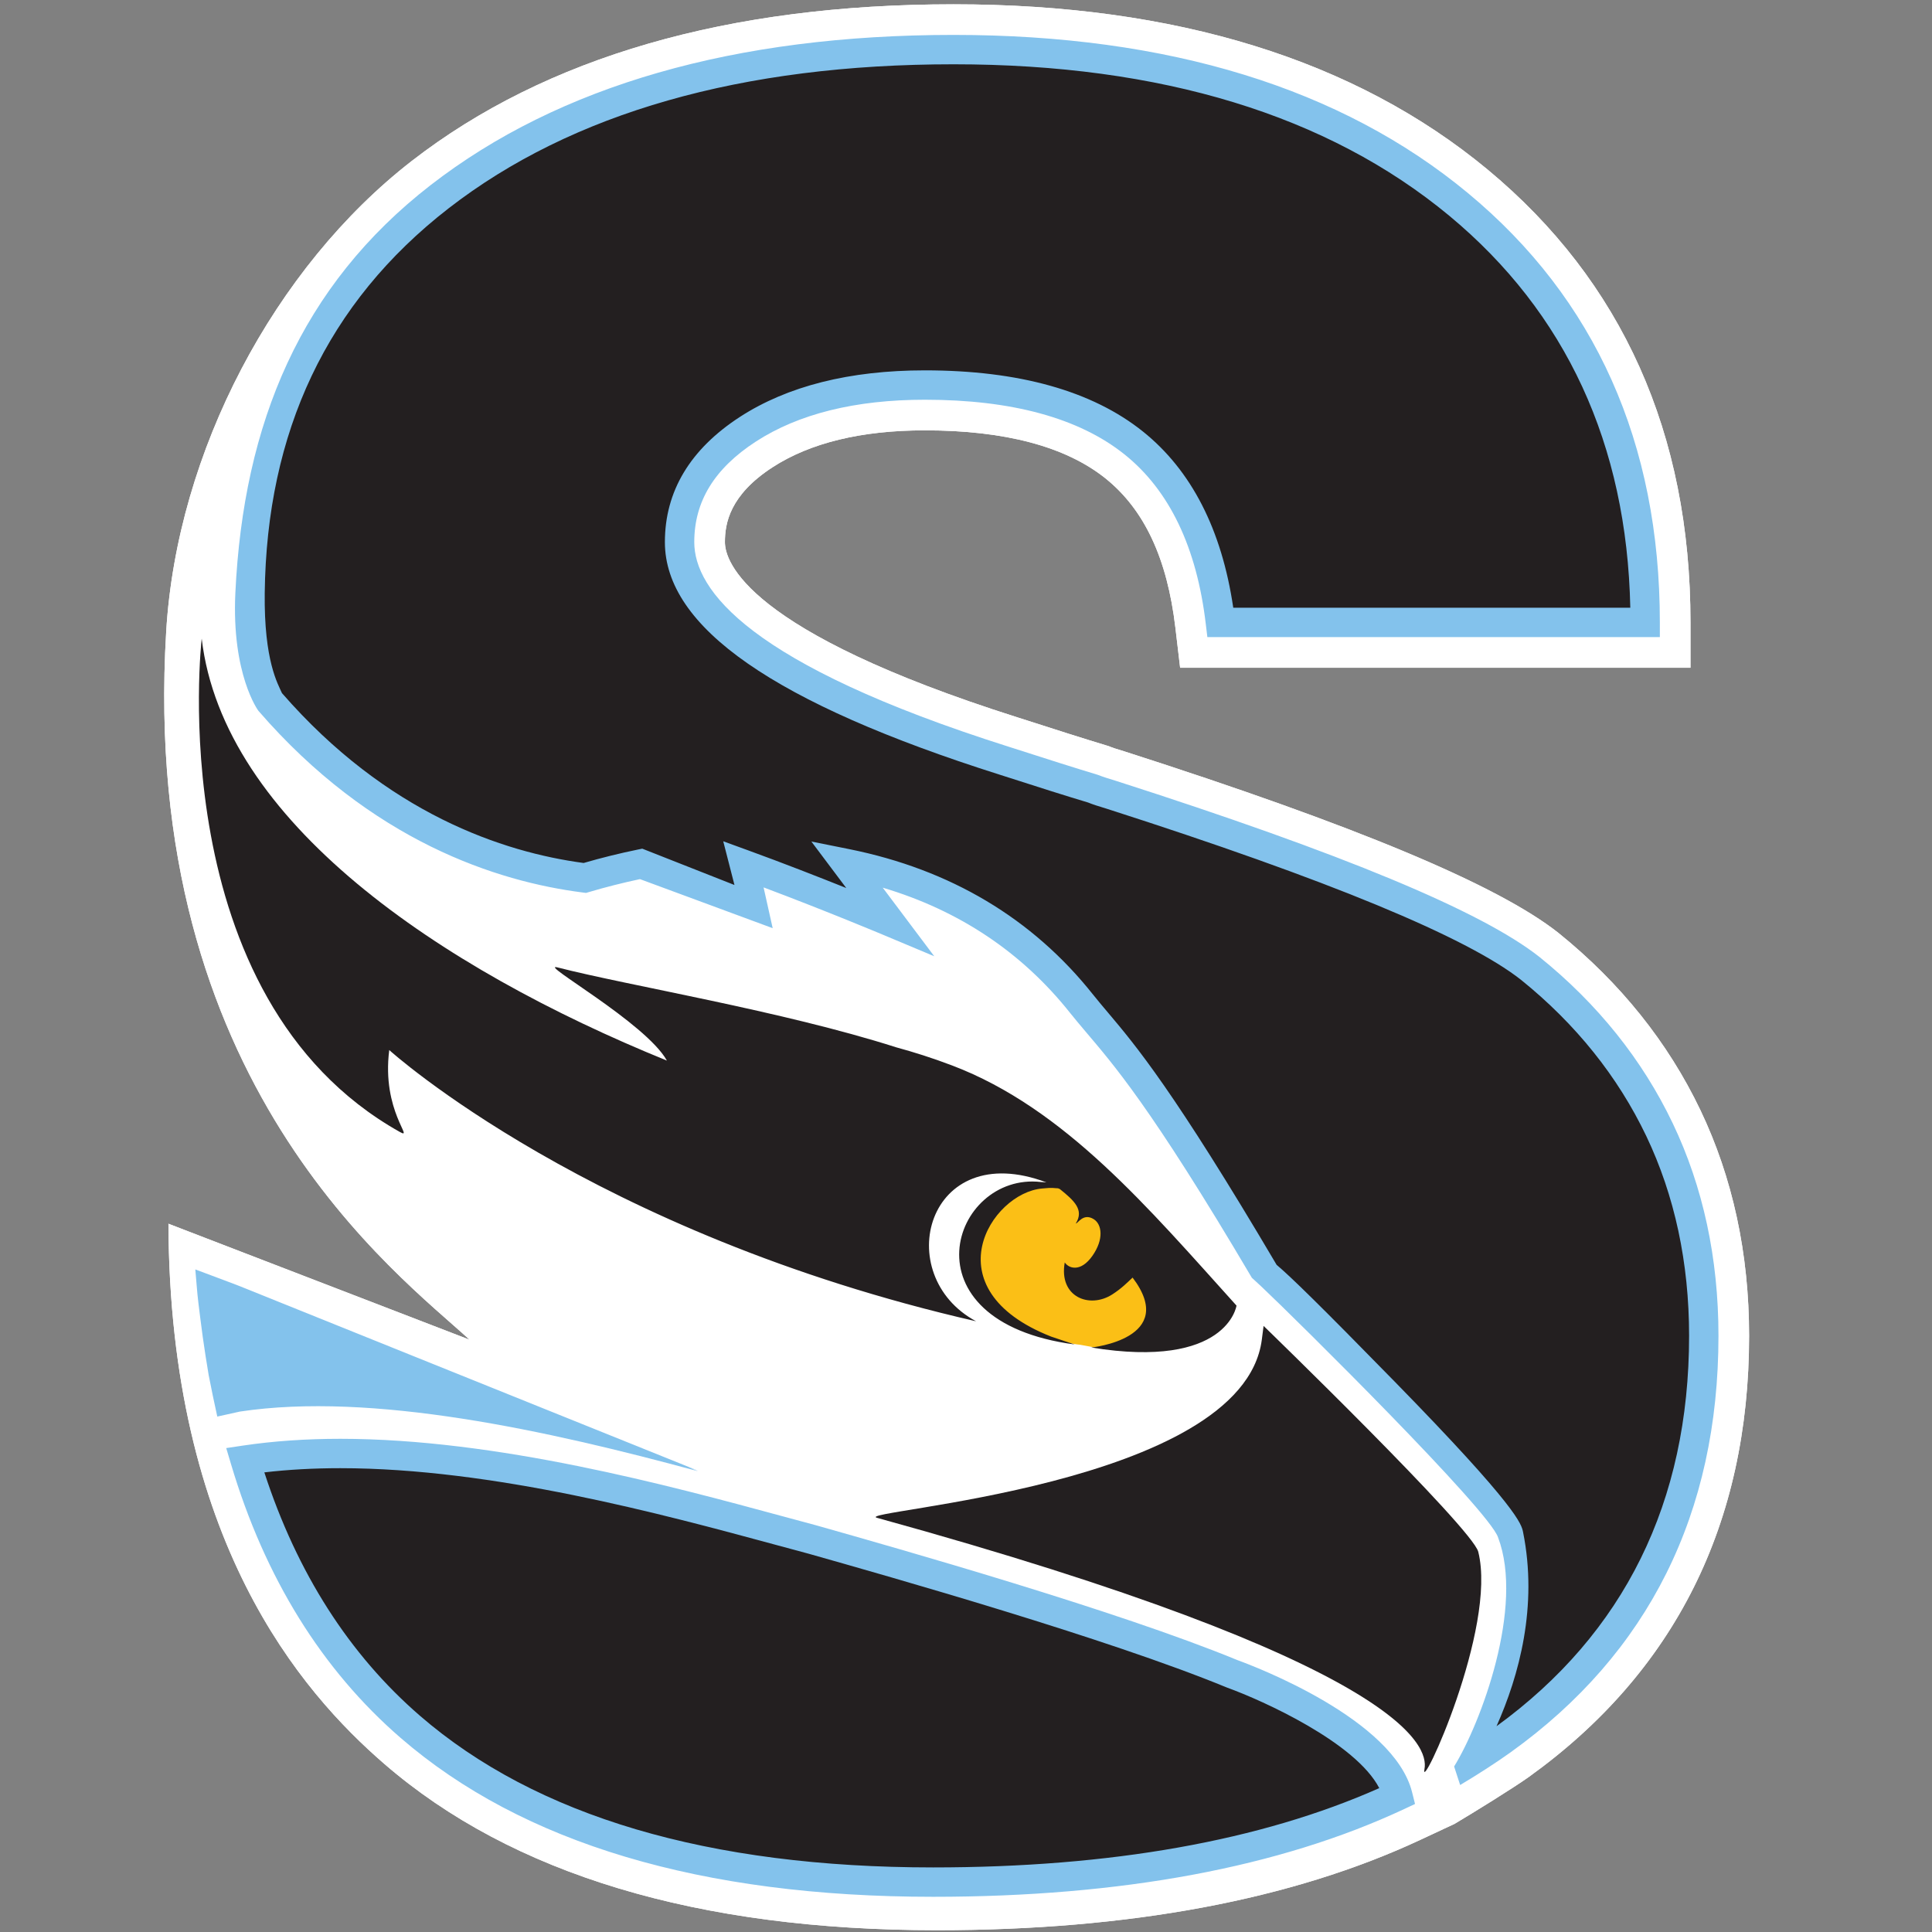 <?xml version="1.0" encoding="UTF-8"?>
<svg width="200px" height="200px" viewBox="0 0 200 200" version="1.1" xmlns="http://www.w3.org/2000/svg" xmlns:xlink="http://www.w3.org/1999/xlink">
    <rect x="0" y="0" width="200" height="200" fill="#808080" stroke="none"/>
    <!-- Generator: Sketch 54.1 (76490) - https://sketchapp.com -->
    <title>richard-stockton</title>
    <desc>Created with Sketch.</desc>
    <g id="richard-stockton" stroke="none" stroke-width="1" fill="none" fill-rule="evenodd">
        <g id="richard-stockton_BGL">
            <g id="richard-stockton" transform="translate(17, 0)">
                <g id="g10" transform="translate(82.305, 100.105) scale(-1, 1) rotate(-180) translate(-82.305, -100.105) translate(0, 0.395)" fill-rule="nonzero">
                    <g id="g12">
                        <path d="M159.027,84.891 C155.678,91.901 150.744,98.065 144.321,103.247 C138.04,108.205 123.379,114.34 99.401,122.03 C98.46,122.309 98.106,122.439 97.977,122.491 L97.775,122.575 L97.565,122.637 C95.407,123.29 92.308,124.269 88.336,125.551 C60.226,134.46 58.043,141.694 58.043,143.697 C58.043,145.647 58.55,148.569 62.964,151.438 C66.876,153.976 72.184,155.265 78.741,155.265 C87.02,155.265 93.307,153.595 97.426,150.304 C101.455,147.077 103.83,142.016 104.677,134.832 L105.166,130.69 L157.998,130.69 L157.998,135.381 C157.998,154.934 150.928,170.711 136.98,182.275 C123.287,193.619 104.691,199.37 81.715,199.37 C58.38,199.37 39.515,193.918 25.639,183.163 C11.409,172.132 1.318,153.054 0.204,134.438 C-2.594,87.678 24.254,67.896 31.61,61.128 L0.437,73.135 C0.563,40.313 14.165,24.678 22.781,17.221 C35.987,5.792 55.23,0 79.982,0 C99.922,0 116.777,3.154 130.076,9.375 L133.579,11.013 C135.444,12.113 139.734,14.772 141.243,15.852 C156.387,26.723 164.066,42.096 164.066,61.54 C164.066,70.037 162.369,77.895 159.027,84.891" id="path14" fill="#FFFFFF"></path>
                        <path d="M159.027,84.891 C155.678,91.901 150.744,98.065 144.321,103.247 C138.04,108.205 123.379,114.34 99.401,122.03 C98.46,122.309 98.106,122.439 97.977,122.491 L97.775,122.575 L97.565,122.637 C95.407,123.29 92.308,124.269 88.336,125.551 C60.226,134.46 58.043,141.694 58.043,143.697 C58.043,145.647 58.55,148.569 62.964,151.438 C66.876,153.976 72.184,155.265 78.741,155.265 C87.02,155.265 93.307,153.595 97.426,150.304 C101.455,147.077 103.83,142.016 104.677,134.832 L105.166,130.69 L157.998,130.69 L157.998,135.381 C157.998,154.934 150.928,170.711 136.98,182.275 C123.287,193.619 104.691,199.37 81.715,199.37 C58.38,199.37 39.515,193.918 25.639,183.163 C11.409,172.132 1.318,153.054 0.204,134.438 C-2.594,87.678 24.254,67.896 31.61,61.128 L0.437,73.135 C0.563,40.313 14.165,24.678 22.781,17.221 C35.987,5.792 55.23,0 79.982,0 C99.922,0 116.777,3.154 130.076,9.375 L133.579,11.013 C135.444,12.113 139.734,14.772 141.243,15.852 C156.387,26.723 164.066,42.096 164.066,61.54 C164.066,70.037 162.369,77.895 159.027,84.891" id="path16" fill="#FFFFFF"></path>
                        <path d="M104.303,66.263 C104.303,62.015 101.628,60.29 96.532,60.29 L94.826,60.603 C90.598,60.985 83.159,65.36 83.159,69.605 L83.159,69.605 C83.159,73.849 87.291,77.291 92.386,77.291 L94.516,77.291 C99.615,77.291 103.744,73.849 103.744,69.605 L104.303,66.263" id="path18" fill="#FBBF16"></path>
                        <path d="M110.918,26.259 C98.819,31.243 77.226,37.396 67.5,40.152 C53.162,43.98 28.549,51.333 8.762,48.376 C12.184,36.885 17.872,27.674 25.852,20.77 C38.238,10.05 56.284,4.691 79.982,4.691 C99.354,4.691 115.38,7.678 128.089,13.624 C126.329,20.678 110.918,26.259 110.918,26.259" id="path20" fill="#FFFFFF"></path>
                        <path d="M154.79,82.87 C151.735,89.272 147.278,94.835 141.413,99.564 C135.629,104.127 121.184,110.116 98.062,117.533 C97.236,117.779 96.621,117.979 96.205,118.147 C94.057,118.796 90.964,119.773 86.918,121.08 C64.538,128.172 53.35,135.705 53.35,143.697 C53.35,148.42 55.705,152.313 60.409,155.373 C65.116,158.428 71.227,159.955 78.741,159.955 C88.16,159.955 95.359,157.961 100.358,153.966 C105.35,149.971 108.345,143.773 109.337,135.381 L153.307,135.381 C153.307,153.555 146.866,167.983 133.985,178.662 C121.102,189.336 103.678,194.68 81.715,194.68 C59.338,194.68 41.602,189.601 28.517,179.455 C15.427,169.308 8.885,155.632 8.885,138.435 C8.885,135.893 9.068,133.427 9.415,131.028 C9.864,129.736 10.343,128.461 10.893,127.236 C22.134,114.24 34.617,110.062 43.54,108.93 C45.378,109.474 47.318,109.965 49.367,110.385 L60.897,106.124 L59.955,110.347 C67.496,107.605 75.126,104.398 75.126,104.398 L70.603,110.426 C79.149,108.707 88.099,104.545 94.962,95.914 C98.175,91.876 101.246,89.452 113.871,68.063 C113.865,68.122 138.519,44.198 139.177,40.912 C141.085,31.438 137.475,22.542 133.844,16.65 C135.457,17.603 137.021,18.598 138.505,19.665 C152.421,29.65 159.373,43.608 159.373,61.54 C159.373,69.366 157.848,76.473 154.79,82.87" id="path22" fill="#FFFFFF"></path>
                        <path d="M154.79,82.87 C151.735,89.272 147.278,94.835 141.413,99.564 C135.629,104.127 121.184,110.116 98.062,117.533 C97.236,117.779 96.621,117.979 96.205,118.147 C94.057,118.796 90.964,119.773 86.918,121.08 C64.538,128.172 53.35,135.705 53.35,143.697 C53.35,148.42 55.705,152.313 60.409,155.373 C65.116,158.428 71.227,159.955 78.741,159.955 C88.16,159.955 95.359,157.961 100.358,153.966 C105.35,149.971 108.345,143.773 109.337,135.381 L153.307,135.381 C153.307,153.555 146.866,167.983 133.985,178.662 C121.102,189.336 103.678,194.68 81.715,194.68 C59.338,194.68 41.602,189.601 28.517,179.455 C15.427,169.308 8.885,155.632 8.885,138.435 C8.885,135.893 9.068,133.427 9.415,131.028 C9.864,129.736 10.343,128.461 10.893,127.236 C22.134,114.24 34.617,110.062 43.54,108.93 C45.378,109.474 47.318,109.965 49.367,110.385 L60.897,106.124 L59.955,110.347 C67.496,107.605 75.126,104.398 75.126,104.398 L70.603,110.426 C79.149,108.707 88.099,104.545 94.962,95.914 C98.175,91.876 101.246,89.452 113.871,68.063 C113.865,68.122 138.519,44.198 139.177,40.912 C141.085,31.438 137.475,22.542 133.844,16.65 C135.457,17.603 137.021,18.598 138.505,19.665 C152.421,29.65 159.373,43.608 159.373,61.54 C159.373,69.366 157.848,76.473 154.79,82.87" id="path24" fill="#231F20"></path>
                        <path d="M115.158,68.874 C116.538,67.724 119.638,64.704 127.386,56.782 C140.167,43.712 140.505,42.023 140.668,41.209 C142.216,33.53 140.256,26.356 137.917,21.115 C151.148,30.737 157.854,44.336 157.854,61.54 C157.854,69.1 156.361,76.056 153.42,82.215 C150.474,88.381 146.116,93.819 140.458,98.38 C134.858,102.8 120.432,108.761 97.598,116.085 C96.663,116.364 96.066,116.562 95.634,116.74 C93.612,117.343 90.508,118.322 86.453,119.631 C63.158,127.013 51.829,134.887 51.829,143.697 C51.829,148.946 54.437,153.304 59.581,156.648 C64.514,159.85 70.964,161.476 78.741,161.476 C88.469,161.476 96.061,159.349 101.305,155.153 C106.327,151.135 109.474,145.001 110.667,136.902 L151.768,136.902 C151.415,153.815 145.107,167.465 133.014,177.492 C120.466,187.887 103.206,193.16 81.715,193.16 C59.791,193.16 42.206,188.143 29.446,178.254 C16.811,168.458 10.605,155.061 10.405,138.435 C10.321,131.396 11.769,129.019 12.19,128.062 C23.075,115.566 35.113,111.591 43.418,110.479 C45.252,111.014 47.148,111.483 49.061,111.875 L49.486,111.962 L59.032,108.201 L57.869,112.726 L60.475,111.777 C64.105,110.457 67.775,109.02 70.606,107.887 L66.991,112.702 L70.903,111.915 C81.391,109.807 89.885,104.742 96.15,96.859 C96.651,96.23 97.151,95.641 97.682,95.011 C100.557,91.606 104.493,86.944 115.158,68.874 Z M133.53,16.95 C136.294,21.427 140.812,33.482 138.075,40.673 C137.144,43.472 117.388,63.036 113.555,66.653 L112.591,67.541 C102.039,85.423 98.161,89.724 95.359,93.049 C94.808,93.701 94.29,94.314 93.769,94.965 C88.796,101.226 82.287,105.572 74.381,107.923 L79.713,100.824 L74.535,102.996 C74.471,103.025 68.539,105.514 62.046,107.952 L62.988,103.73 L49.248,108.808 C47.458,108.427 45.684,107.979 43.972,107.471 L43.667,107.381 L43.349,107.421 C34.469,108.546 21.433,112.726 9.743,126.24 C9.743,126.24 6.963,129.969 7.364,138.435 C8.196,156.03 14.169,170.255 27.583,180.656 C40.89,190.971 59.1,196.201 81.715,196.201 C103.933,196.201 121.847,190.695 134.953,179.833 C148.141,168.903 154.827,153.947 154.827,135.381 L154.827,133.861 L107.986,133.861 L107.824,135.204 C106.889,143.146 104.057,149.059 99.407,152.777 C94.712,156.532 87.759,158.435 78.741,158.435 C71.559,158.435 65.67,156.976 61.239,154.099 C56.955,151.312 54.87,147.91 54.87,143.697 C54.87,138.739 60.511,131.044 87.376,122.528 C91.418,121.224 94.504,120.251 96.645,119.604 C97.165,119.399 97.737,119.218 98.499,118.989 C122.036,111.44 136.375,105.478 142.356,100.757 C148.381,95.9 153.022,90.105 156.163,83.525 C159.304,76.954 160.895,69.558 160.895,61.54 C160.895,43.173 153.661,28.669 139.395,18.429 C137.981,17.414 135.954,16.096 134.154,15.033 L133.53,16.95 L133.53,16.95 Z" id="path26" fill="#83C2EC"></path>
                        <path d="M113.806,62.556 C113.806,62.556 135.414,41.618 136.029,39.173 C138.004,31.273 129.919,13.854 130.462,16.693 C130.914,19.067 128.181,27.689 73.785,42.692 C71.073,43.44 111.567,45.894 113.617,61.088 L113.806,62.556" id="path28" fill="#231F20"></path>
                        <path d="M81.581,89.511 C79.495,90.306 77.541,90.917 75.781,91.395 C63.953,95.172 48.027,97.785 40.711,99.669 C38.591,100.216 49.857,93.936 52.037,90.023 C28.427,99.613 6.109,114.777 3.881,133.703 C3.881,133.703 -0.451,96.577 24.388,82.637 C25.941,81.765 22.487,84.792 23.295,91.114 C23.295,91.111 44.205,72.151 84.045,63.036 C75.153,67.804 78.916,82.084 91.325,77.415 C91.171,77.441 90.828,77.442 90.735,77.457 C81.556,78.486 76.255,63.038 94.257,60.634 C94.257,60.634 93.196,60.984 91.813,61.452 C79.307,66.375 85.564,76.336 90.897,76.783 C92.055,76.905 92.084,76.804 92.526,76.802 C92.588,76.774 92.647,76.754 92.71,76.727 C94.218,75.517 95.24,74.568 94.368,73.164 C94.566,73.127 95.129,74.298 96.233,73.6 C97.074,73.065 97.291,71.529 96.087,69.813 C94.881,68.094 93.645,68.492 93.223,69.129 C92.582,65.562 95.771,64.306 98.128,65.808 C99.105,66.432 99.719,67.067 100.245,67.56 C105.045,61.221 95.962,60.322 95.962,60.322 C110.058,58.029 111.003,64.66 111.003,64.66 C101.87,74.779 93.229,85.077 81.581,89.511" id="path30" fill="#231F20"></path>
                        <path d="M110.531,26.549 C98.436,31.532 76.842,37.685 67.114,40.44 C52.778,44.271 28.164,51.623 8.377,48.665 C11.799,37.173 17.487,27.965 25.468,21.059 C37.853,10.337 55.899,4.979 79.599,4.979 C98.971,4.979 114.996,7.966 127.705,13.914 C125.947,20.968 110.531,26.549 110.531,26.549" id="path32" fill="#231F20"></path>
                        <path d="M10.365,47.395 C13.743,37.002 19.153,28.535 26.463,22.209 C38.503,11.785 56.381,6.5 79.599,6.5 C97.983,6.5 113.511,9.261 125.781,14.709 C123.345,19.418 113.781,23.756 110.013,25.12 L109.952,25.144 C97.64,30.214 75.162,36.58 66.7,38.977 C65.637,39.26 64.493,39.571 63.297,39.895 C51.641,43.054 34.028,47.829 18.234,47.829 C15.474,47.829 12.836,47.683 10.365,47.395 Z M79.599,3.459 C55.628,3.459 37.081,8.994 24.473,19.909 C16.321,26.964 10.416,36.492 6.92,48.231 L6.419,49.91 L8.152,50.169 C11.266,50.634 14.657,50.87 18.234,50.87 C34.432,50.87 52.282,46.032 64.093,42.83 C65.285,42.507 66.425,42.198 67.507,41.909 C76.031,39.496 98.6,33.104 111.08,27.968 C112.879,27.314 127.293,21.856 129.18,14.282 L129.483,13.068 L128.35,12.537 C115.479,6.513 99.077,3.459 79.599,3.459 L79.599,3.459 Z" id="path34" fill="#83C2EC"></path>
                        <path d="M55.268,47.565 L26.157,59.286 L11.602,65.148 L7.963,66.614 L7.437,66.821 L6.613,67.132 L4.943,67.758 L3.246,68.394 L3.22,68.404 L3.222,68.377 L3.226,68.322 L3.235,68.215 L3.253,67.998 L3.29,67.566 L3.363,66.698 C3.409,66.118 3.469,65.517 3.541,64.908 L3.733,63.361 L3.992,61.393 C4.177,60.083 4.38,58.778 4.6,57.475 C4.879,56.036 5.178,54.6 5.494,53.172 L7.836,53.69 C21.512,55.748 39.71,51.735 55.249,47.515 C54.939,47.641 54.613,47.773 54.281,47.908 L55.268,47.565" id="path36" fill="#83C2EC"></path>
                    </g>
                </g>
            </g>
        </g>
    </g>
</svg>